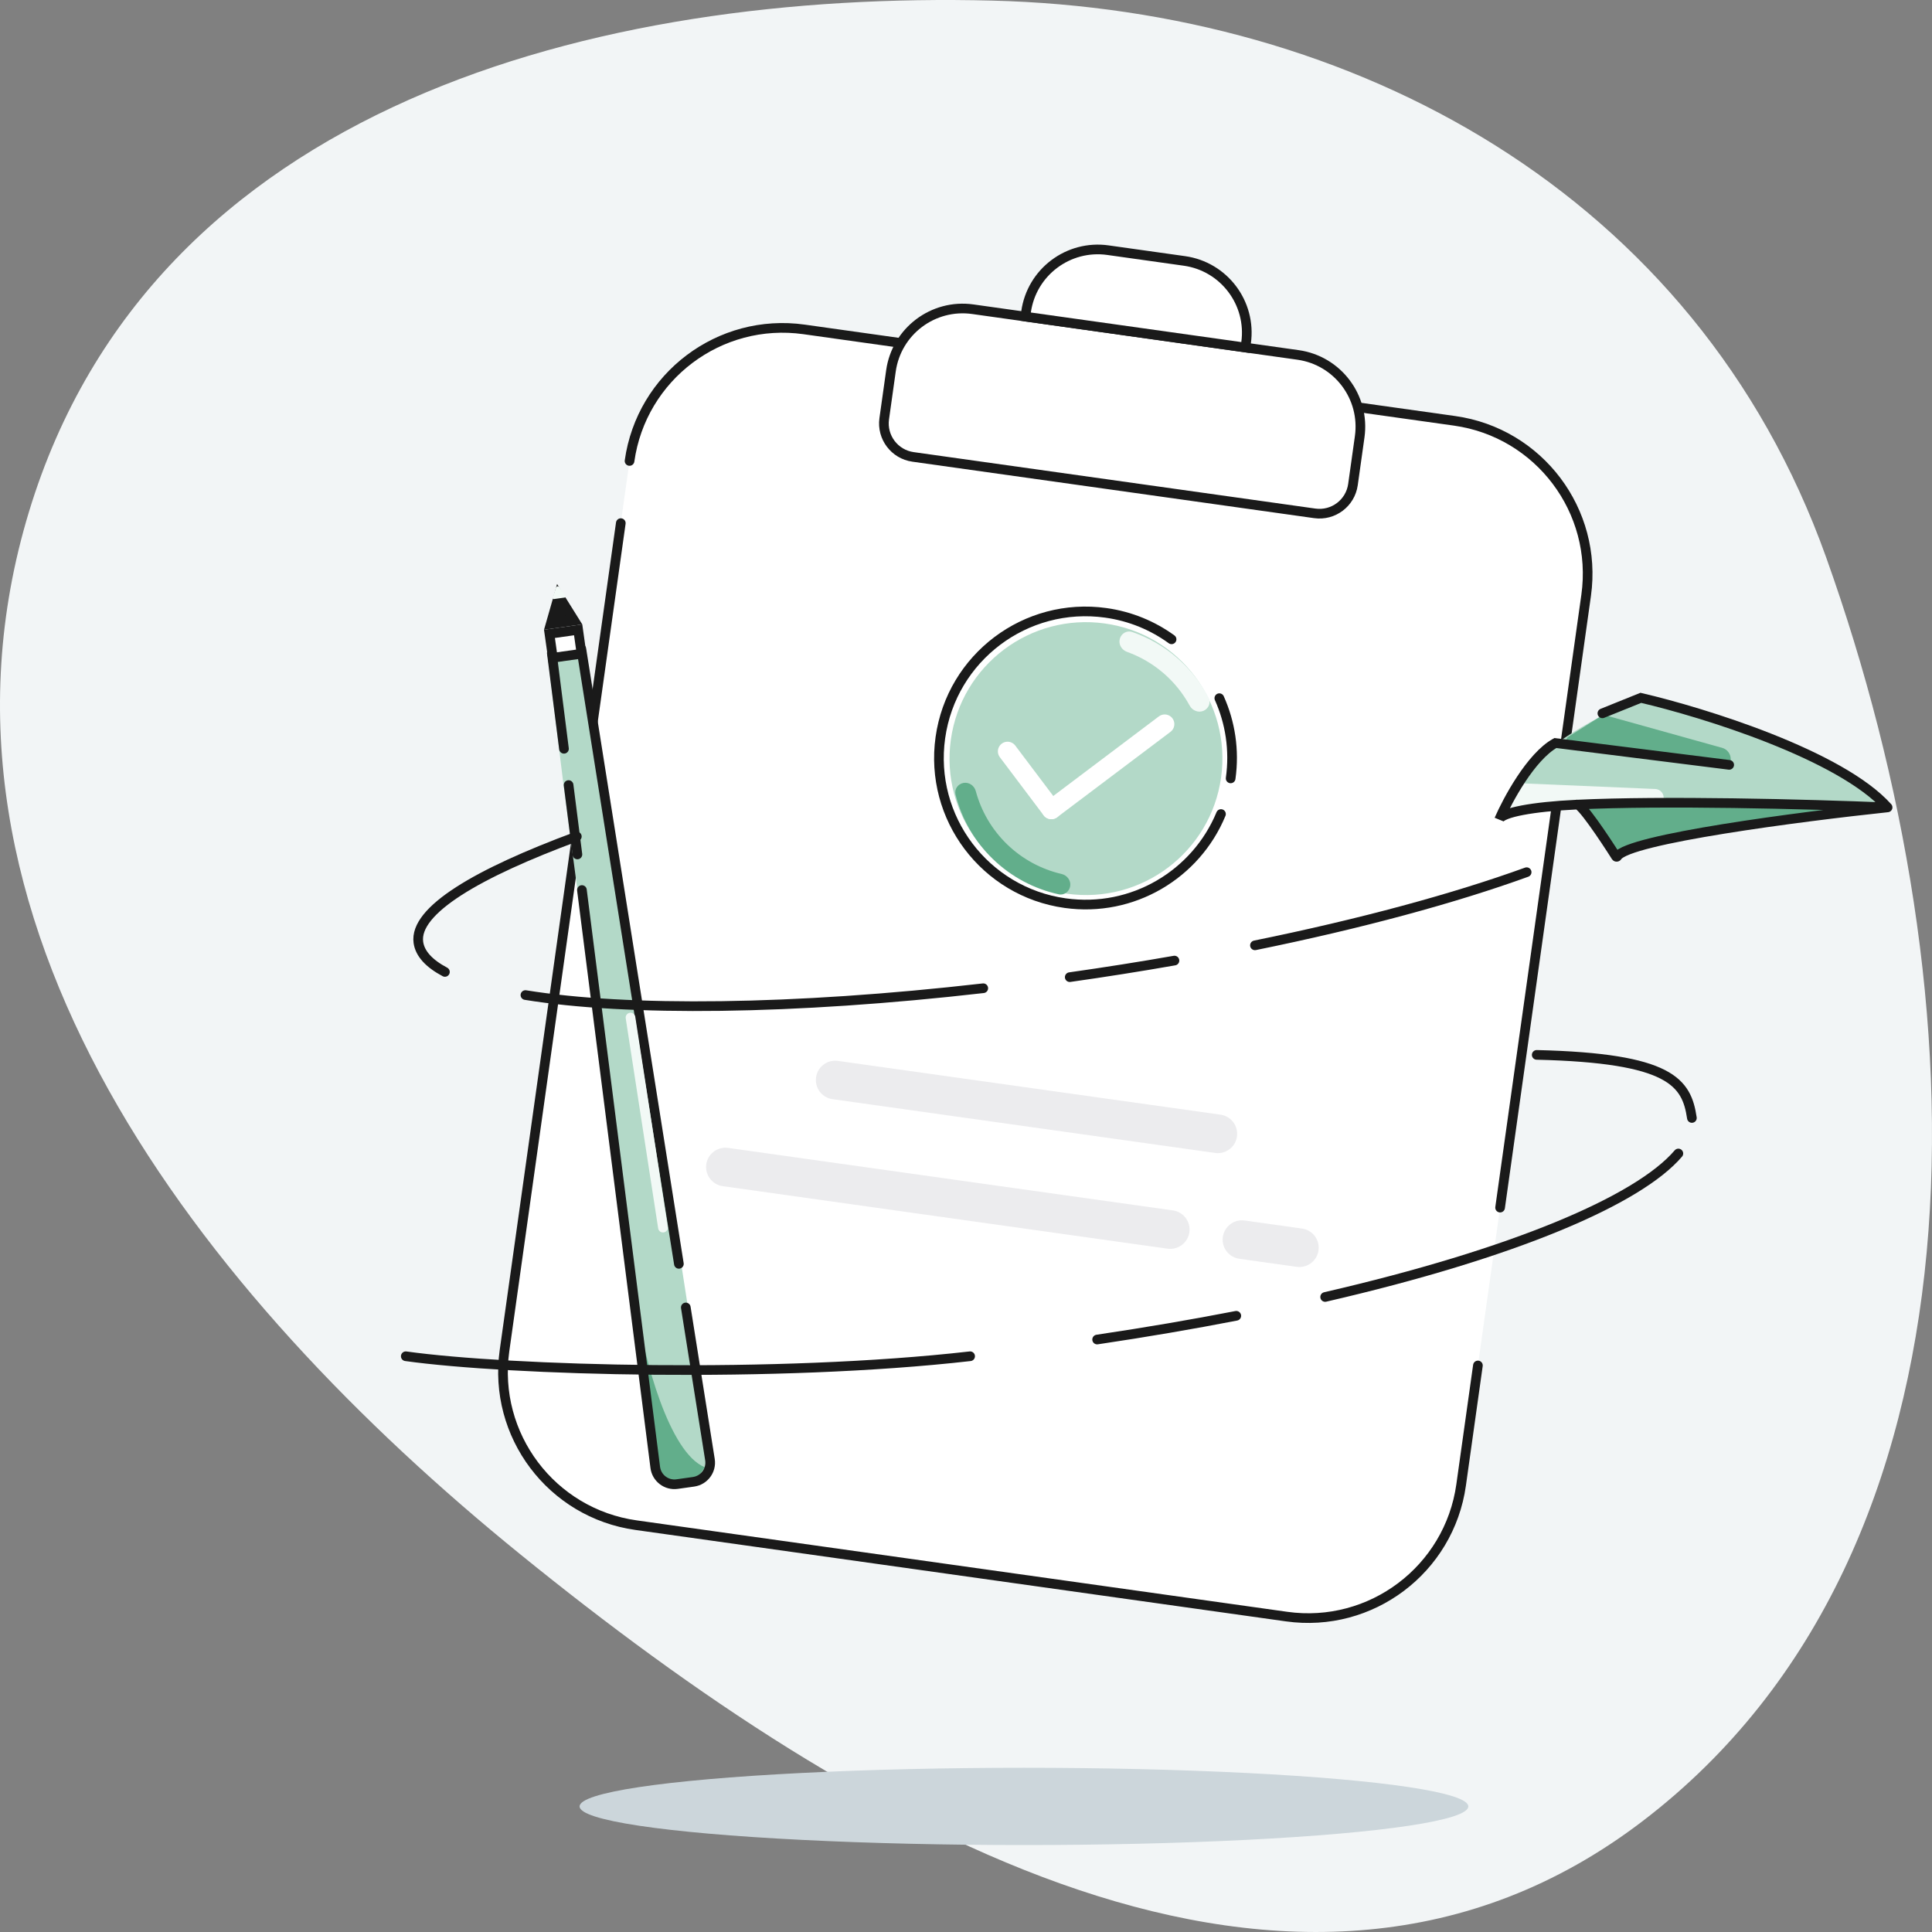 <svg width="200" height="200" viewBox="0 0 200 200" fill="none" xmlns="http://www.w3.org/2000/svg">
<rect x="0" y="0" width="200" height="200" fill="#808080" stroke="none"/>
<path fill-rule="evenodd" clip-rule="evenodd" d="M102.723 0.062C140.076 1.009 175.55 19.937 189.041 57.694C205.301 103.204 206.867 160.396 170.056 188.511C134.233 215.873 88.97 189.388 53.887 160.924C20.887 134.15 -9.882 95.408 3.001 52.974C15.788 10.854 61.815 -0.976 102.723 0.062Z" fill="#F2F5F6"/>
<ellipse cx="106" cy="187" rx="46" ry="4" fill="#CCD6DB"/>
<rect x="67.397" y="31.873" width="100" height="125" rx="16" transform="rotate(8 67.397 31.873)" fill="white"/>
<path d="M65.17 47.718V47.718C66.4 38.967 74.49 32.87 83.241 34.1L150.579 43.564C159.33 44.794 165.426 52.885 164.197 61.635L162.596 73.023L161.344 81.936L160.648 86.887L159.952 91.838L155.29 125.012M64.265 54.155L52.227 139.813C50.997 148.563 57.094 156.654 65.844 157.884L133.183 167.348C141.933 168.577 150.024 162.481 151.254 153.73L152.993 141.352" stroke="#1A1A1A" stroke-linecap="round"/>
<path d="M86.458 111.804L126.069 117.371" stroke="#ECECEE" stroke-width="4" stroke-linecap="round"/>
<path d="M75.094 120.81L121.141 127.282M134.51 129.161L128.568 128.326" stroke="#ECECEE" stroke-width="4" stroke-linecap="round"/>
<path d="M100.702 32.01L134.371 36.742C138.473 37.318 141.331 41.111 140.754 45.213L140.058 50.164C139.789 52.078 138.019 53.412 136.105 53.143L94.514 47.298C92.6 47.029 91.266 45.259 91.535 43.345L92.231 38.393C92.807 34.291 96.6 31.433 100.702 32.01Z" fill="white" stroke="#1A1A1A"/>
<path d="M114.689 25.897L122.611 27.011C126.713 27.587 129.57 31.38 128.994 35.481L128.924 35.976L106.148 32.775L106.218 32.28C106.794 28.178 110.587 25.321 114.689 25.897Z" fill="white" stroke="#1A1A1A"/>
<path d="M56.664 67.666L60.625 67.109L73.636 150.915C73.806 152.012 73.05 153.038 71.951 153.2L69.935 153.497C68.831 153.659 67.808 152.887 67.661 151.78L58.346 81.343L57.883 77.583L57.421 73.823L56.664 67.666Z" fill="#B3D9C8"/>
<path d="M65.931 135.407C65.874 134.987 65.83 134.599 65.799 134.248L65.931 135.407C66.635 140.577 69.292 150.43 72.965 151.888L71.936 153.368L68.437 153.302L67.513 149.283L65.931 135.407Z" fill="#62AE8B"/>
<path d="M58.86 81.27L59.773 88.452M58.383 77.513L57.906 73.755L57.124 67.601L60.178 67.172L70.278 130.833M60.24 92.135L67.832 151.905C67.972 153.011 68.99 153.788 70.094 153.633L71.797 153.394C72.904 153.238 73.669 152.205 73.494 151.1L70.994 135.347" stroke="#1A1A1A" stroke-linecap="round" stroke-linejoin="round"/>
<path d="M59.851 65.198L60.199 67.674L57.228 68.091L56.88 65.616L59.851 65.198Z" fill="white" stroke="#1A1A1A"/>
<path d="M59.445 64.246L57.008 64.588L57.841 61.675L59.445 64.246Z" fill="#1A1A1A" stroke="#1A1A1A"/>
<path d="M57.548 60.837C57.598 60.68 57.806 60.647 57.902 60.782L58.554 61.699C58.597 61.76 58.561 61.845 58.486 61.856L57.321 62.019C57.248 62.03 57.19 61.96 57.212 61.89L57.548 60.837Z" fill="#F2F9F6"/>
<path d="M68.628 127.084L65.269 105.34" stroke="#F2F9F6" stroke-linecap="round"/>
<path d="M113.575 138.668C118.645 137.915 123.453 137.09 127.979 136.211M175.144 115.732C174.598 112.061 172.982 109.532 159.081 109.201M42.006 140.398C52.737 141.892 80.43 142.679 100.427 140.398M137.179 134.262C156.726 129.753 169.614 124.251 173.743 119.408" stroke="#1A1A1A" stroke-linecap="round"/>
<path d="M110.739 101.154C114.44 100.63 118.061 100.055 121.579 99.438M59.713 86.592C49.477 90.378 42.839 94.23 43.312 97.562C43.477 98.73 44.427 99.749 46.058 100.614M54.392 103.008C64.951 104.719 82.113 104.557 101.787 102.302M129.912 97.861C140.891 95.624 150.544 93.003 158.037 90.288" stroke="#1A1A1A" stroke-linecap="round"/>
<g clip-path="url(#clip0_2077_2651)">
<path d="M127.397 80.579C127.809 77.646 127.353 74.791 126.225 72.275M121.281 66.182C119.337 64.77 117.029 63.8 114.484 63.443C106.186 62.276 98.513 68.058 97.347 76.356C96.181 84.654 101.962 92.326 110.26 93.492C117.261 94.476 123.817 90.514 126.396 84.269" stroke="#1A1A1A" stroke-linecap="round"/>
<ellipse cx="112.419" cy="78.53" rx="14.124" ry="14.124" transform="rotate(8 112.419 78.53)" fill="#B3D9C8"/>
<path d="M110.789 91.717C110.707 92.296 110.17 92.704 109.599 92.579C107.044 92.022 104.686 90.765 102.795 88.939C100.904 87.113 99.566 84.801 98.92 82.267C98.776 81.7 99.164 81.149 99.74 81.048C100.317 80.946 100.861 81.332 101.013 81.897C101.576 83.991 102.698 85.9 104.267 87.415C105.836 88.93 107.783 89.984 109.895 90.474C110.465 90.606 110.87 91.137 110.789 91.717Z" fill="#62AE8B"/>
<path d="M115.92 66.141C116.068 65.575 116.649 65.233 117.202 65.423C118.885 66.002 120.447 66.895 121.803 68.058C123.158 69.221 124.279 70.629 125.107 72.204C125.38 72.722 125.13 73.348 124.593 73.581C124.056 73.814 123.437 73.564 123.158 73.05C122.461 71.768 121.535 70.62 120.423 69.666C119.311 68.713 118.036 67.972 116.663 67.479C116.112 67.281 115.771 66.707 115.92 66.141Z" fill="#F2F9F6"/>
<line x1="104.301" y1="77.782" x2="108.836" y2="83.8" stroke="white" stroke-width="2" stroke-linecap="round"/>
<line x1="108.838" y1="83.8" x2="120.568" y2="74.96" stroke="white" stroke-width="2" stroke-linecap="round"/>
</g>
<path d="M157.057 81.446L173.986 81.656" stroke="#1A1A1A" stroke-width="0.531"/>
<path d="M167.266 88.63C167.861 86.983 185.241 84.624 193.857 83.649L192.832 82.026L162.231 82.587C162.182 82.582 162.136 82.583 162.092 82.59L162.231 82.587C163.456 82.718 166.07 86.62 167.266 88.63Z" fill="#62AE8B"/>
<path d="M195.402 83.581C188.066 77.135 175.316 73.334 169.858 72.239C156.812 77.75 155.894 82.84 155.164 84.919C158.209 81.833 183.3 82.746 195.402 83.581Z" fill="#B3D9C8"/>
<path d="M171.355 81.677L157.279 81.079L155.794 84.021C155.78 84.039 155.771 84.058 155.767 84.076L155.794 84.021C156.431 83.213 166.921 82.859 172.201 82.783C172.325 82.231 171.92 81.701 171.355 81.677Z" fill="#F2F9F6"/>
<path d="M178.279 77.417L166.194 74.049C166.05 74.009 165.895 74.031 165.768 74.111L162.382 76.248C161.957 76.517 162.108 77.171 162.608 77.226L178.716 79.006C178.952 79.032 179.159 78.851 179.165 78.615C179.178 78.06 178.813 77.566 178.279 77.417Z" fill="#62AE8B"/>
<path d="M195.403 83.581C190.512 78.134 176.335 73.75 169.859 72.24L165.878 73.844M195.403 83.581C186.395 84.536 168.513 86.858 167.417 88.666C167.392 88.707 167.321 88.716 167.294 88.675C166.048 86.708 163.599 83.053 163.218 83.294M195.403 83.581C186.738 83.223 172.231 82.865 163.218 83.294M179.005 79.178L161.008 76.918C158.459 78.345 156.059 82.848 155.193 84.832C155.469 84.109 158.655 83.512 163.218 83.294" stroke="#1A1A1A" stroke-linecap="round"/>
<defs>
<clipPath id="clip0_2077_2651">
<rect width="32" height="32" fill="white" transform="translate(98.52 60.085) rotate(8)"/>
</clipPath>
</defs>
</svg>
